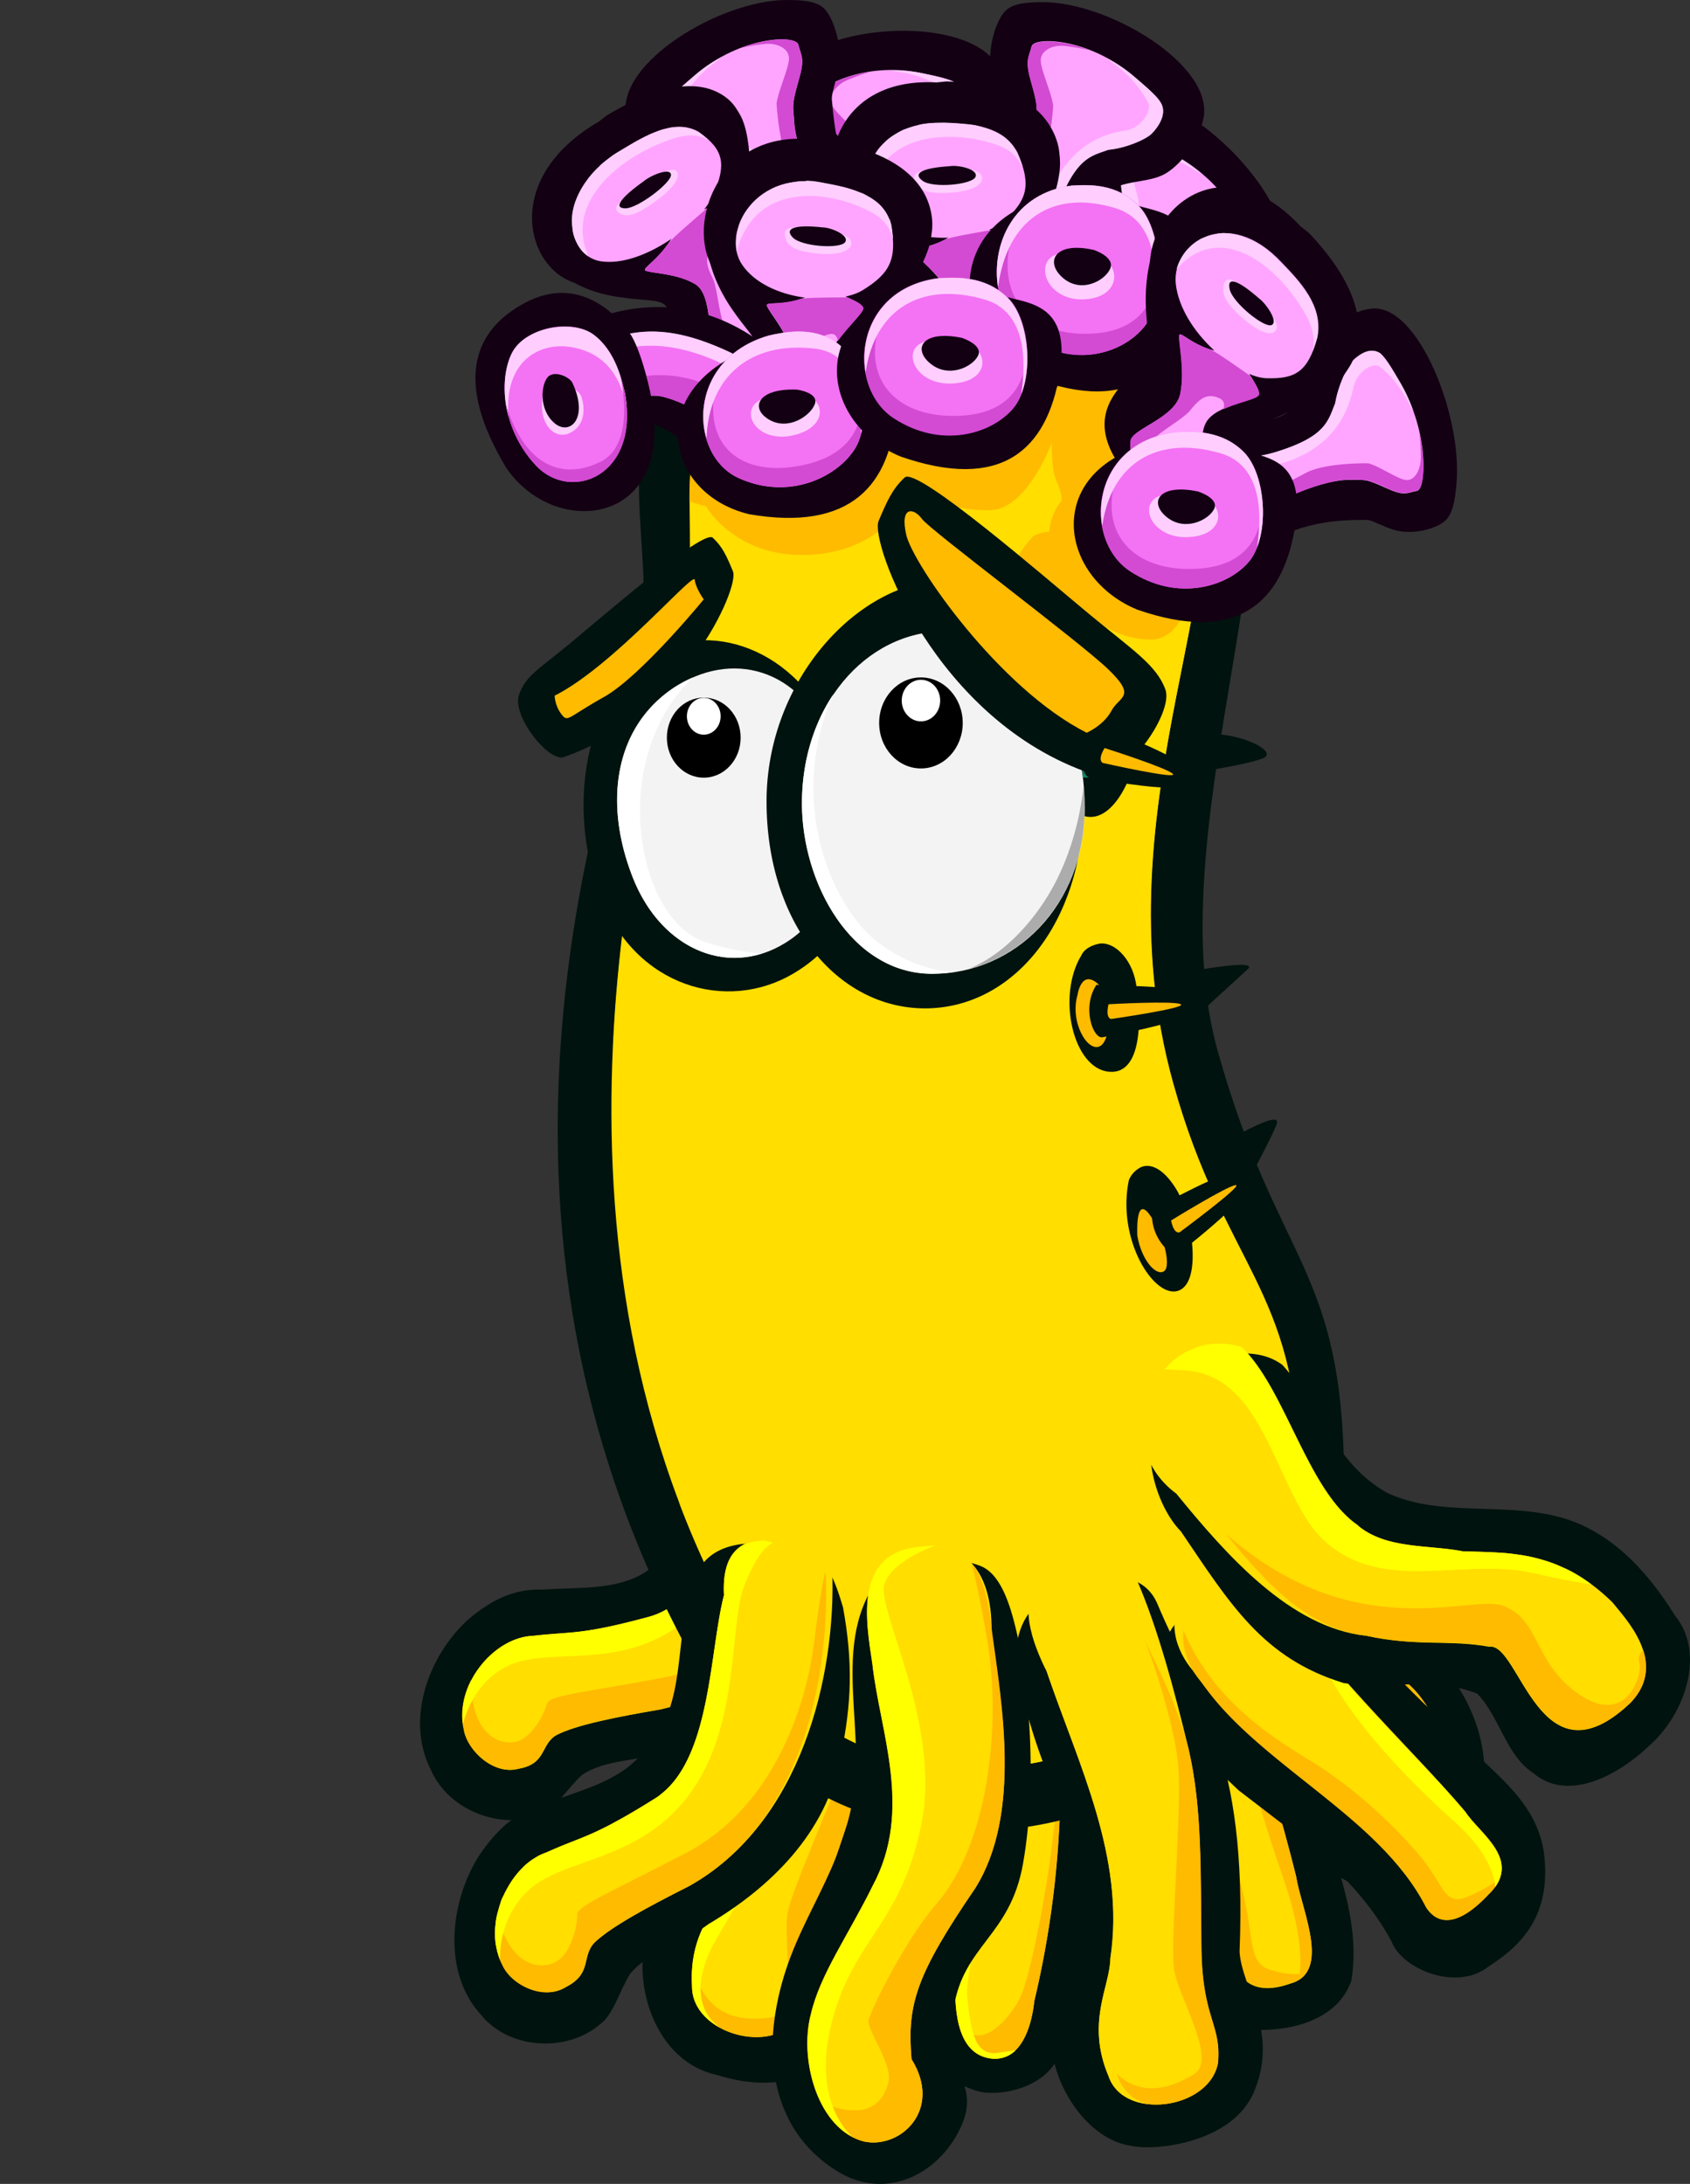 <svg id="Layer_1" data-name="Layer 1" xmlns="http://www.w3.org/2000/svg" viewBox="0 0 861.38 1113.2"><rect x="0" y="0" width="861.38" height="1113.2" fill="#333333" stroke="none"/><defs><style>.cls-1{fill:#04a;}.cls-1,.cls-8{fill-opacity:0;}.cls-2{fill:#01130e;}.cls-3{fill:#1eefba;}.cls-4{fill:#10dca8;}.cls-5{fill:#fb0;}.cls-6{fill:#ffde00;}.cls-7{fill:#ff0;}.cls-8{fill:#450;}.cls-9{fill:#0a8667;}.cls-10{fill:#f3f3f3;}.cls-11{fill:#fff;}.cls-12{opacity:0.29;isolation:isolate;}.cls-13{fill:#130113;}.cls-14{fill:#ffa5ff;}.cls-15{fill:#d34ad3;}.cls-16{fill:#ffceff;}.cls-17{fill:#f472f4;}</style></defs><path id="rect11304" class="cls-1" d="M0,870.9H440.4" transform="translate(0 0.1)"/><g id="g17915"><g id="g17917"><g id="g17919"><g id="g17921"><path id="path17925" class="cls-2" d="M558.8,685.7c57.1-25.4,56.7,55.1,83.1,91.9s62.7,35.8,92.2,69.9c19.5,22.6,30.8,54.4,15.1,88.7-14,30.4-46.1,34.1-67.7,19.6-19.5-13.1-5.3-28-27.4-53.6-21.7-25.2-44.4-13.8-69.7-41.7-30.1-33.2-55.1-84-62.9-115.3-3.8-15.2-2.4-24,1.4-29.6,12.3-18.2,35.9-29.9,35.9-29.9Z" transform="translate(0 0.1)"/><path id="path17927" class="cls-3" d="M596.7,724.1c15,32.3,21.3,77.6,59.7,97.9,24.1,14,47,22.2,61.8,36.7,17.9,16.4,28.2,53.6,11,73.3-13.8,14.9-43.3,11.3-43.1-21.2-12.8-25.8-24.8-35.6-74.4-55-40.3-18-61.2-73.1-76.1-107.5-18.5-29.3-10.5-50.2,10.1-61.5C575.3,669.9,588.2,703.6,596.7,724.1Z" transform="translate(0 0.1)"/><path id="path17929" class="cls-4" d="M525.9,711c2.5,8.7,6.7,21.2,13.9,39.4,17.2,43.2,54.9,90.1,93.3,99.9,25.2,6.4,58.4,26.2,61.7,29.8s1,26.3,7.6,33.3c6,6.3,19.3,12.8,35.3-12.5,1,11.5-1.3,22.9-8.5,31.1-13.8,14.9-43.3,11.4-43.1-21.1-12.8-25.8-24.9-35.7-74.5-55.1-40.3-18-61.2-72.6-76.1-107.1C528.7,734.1,524.6,721.4,525.9,711Z" transform="translate(0 0.1)"/><path id="path17931" class="cls-5" d="M545.8,686.8c29.5-16.8,42.4,16.8,51,37.3,15,32.3,21.3,77.5,59.6,97.8,24.1,14,47.1,22.3,61.9,36.7,16.2,14.8,26,46.5,15.2,67,2.3-10.3,3.4-33.2-22.7-57.3-32.1-29.5-56.5-20.2-92.5-58.2S580.6,701,570,692.6c-9.4-7.5-29.9-1.2-33-.6.6-.3,8.1-4.7,8.8-5.2Z" transform="translate(0 0.1)"/></g></g></g><g id="g18027"><g id="g18029"><path id="path18031" class="cls-1" d="M387.7,763.3h228v304.9h-228Z" transform="translate(0 0.1)"/><path id="path18033" class="cls-2" d="M508.8,776.5c-15.3.4-34.6,11.6-34.6,32.2-2.7,41.9,1.9,53.8,4.7,94.1,3.7,32.5-6.9,84.2-9.3,116.2-.5,14.8,1.5,37.5,26.5,46.1,10.9,4.6,39.5-.3,44.5-20.4,17.3-53.9,14.7-95.7,16.9-145.6.4-28.2-1.5-53.5-4-95.4-2.5-25.4-30.1-29.5-44.7-27.2Z" transform="translate(0 0.1)"/><path id="path18035" class="cls-6" d="M511.2,773.1c-17.4,4-23,27.3-22.1,42.4.9,51.9,11.5,124.3-.8,175.3-2,19.2-5.3,54,15.5,58.1,15.4,2.9,21.7-13.5,23.4-29a492,492,0,0,0,13.3-121.5c.9-33,4.2-77.1-2.5-109.4C535.9,770.3,518.6,771.3,511.2,773.1Z" transform="translate(0 0.1)"/><path id="path18037" class="cls-5" d="M541.9,854.5c-1.7,8.1-1.7,43.2-3.8,68.5-2.5,30.4-12.6,85.9-19,96.9-5.8,10.1-20.6,27.5-30.8,10.1,2,9.5,6.4,17.2,15.4,18.9,15.4,2.9,21.7-13.6,23.4-29a491.77,491.77,0,0,0,13.3-121.4C540.8,885.2,541.6,869.9,541.9,854.5Z" transform="translate(0 0.1)"/><path id="path18039" class="cls-7" d="M506.4,774.9c-13.6,6.8-18,27-17.2,40.6.9,51.9,11.6,124.3-.8,175.4-2,19.2-5.4,54,15.4,58.1a15.22,15.22,0,0,0,13.9-4c-2.7.3-5.9.8-9.3,1.3-10.8,1.4-13.4-9.1-15.3-27.8s17.8-69.8,14.6-103.8C504.7,882.9,488.8,816.2,506.4,774.9Z" transform="translate(0 0.1)"/></g></g><g id="g18041"><g id="g18043"><path id="path18047" class="cls-2" d="M565.9,740.6c-12.3,4.8-18.8,15.4-22.7,28.2.3,31.1,10.4,61.2,19.9,90.4,18.2,45.8,38.6,91.4,44,141.6.1,19.6,15.5,36,33.4,33.8,18.3.5,41.5-5.3,48.3-25.2,5.1-31.6-9-61.8-17.5-91.2-17-51.8-33.5-104.2-43.1-158.3-5-21.6-29.2-27.8-47.2-23.9-5,1.1-10.3,2-15.1,4.6Z" transform="translate(0 0.1)"/><path id="path18049" class="cls-6" d="M573.2,727.5c-16.8,8.2-15.1,32.5-11.4,47.5,11.5,66.2,60,151.8,66,219.6,1.5,9.8,7.3,24.4,29.9,16.4,21-5.8,5.6-37.3,2.9-54.7-13.5-54.9-43.7-144.7-49.3-201.8-1.8-16.5-10.2-22.4-23.3-27.7C583.2,725.9,577.7,724.7,573.2,727.5Z" transform="translate(0 0.1)"/><path id="path18051" class="cls-5" d="M564,749.4c-4.4,10.8-2.8,25.2-.2,35.3,11.5,66.2,58.1,142.2,64.1,209.9,1.5,9.8,7.4,24.3,29.9,16.2a13.43,13.43,0,0,0,7.5-4.8,43.61,43.61,0,0,1-18.6-2.3c-10.1-3.5-7.7-15.1-12.5-36s-17-62.6-35-99.4C582,833.2,566,794.9,564,749.4Z" transform="translate(0 0.1)"/><path id="path18053" class="cls-5" d="M620.5,807.7c-.3,49.2,25.8,127.1,34.1,151.1,7.8,22.7,9.6,40.9,7.3,50.4,14.6-8.8,1.3-36.9-1.3-52.9C650.2,914.3,631.3,857.6,620.5,807.7Z" transform="translate(0 0.1)"/></g></g><g id="g18055"><g id="g18057"><g id="g18059"><path id="path18061" class="cls-8" d="M311.5,652.1,519,761.9,395.2,1039.3,187.8,929.5Z" transform="translate(0 0.1)"/><path id="path18063" class="cls-2" d="M425.8,722.3c-16.4-8.5-38.3-15.1-49.6,3.5-16.4,22.8-17.7,58.5-43.5,72.7-15.3,12.6-36.5,10.2-56.1,11.7-14.8-.7-26.5,5.6-37.5,14.8-20.1,17.8-32.8,50.7-19.6,76.8,9.1,21.4,36.9,31.4,56.3,22.7,7.5-2.6,13.9-13.7,20.8-19.8,12-8.3,29.9-7,44.1-12.3,33.7-8.3,68.3-26,84.7-61,12.1-24.1,25.4-49.3,27.5-77-2.3-12.5-9.1-23.8-20.5-29.1-2.1-1.4-4.5-2-6.6-3Z" transform="translate(0 0.1)"/><path id="path18065" class="cls-6" d="M426.5,721.3c-15.5-9.6-30.3,4.6-37.2,19.7-14.2,25-26.9,73.8-57.7,82.9-36,9.8-40.2,7.5-59.8,9.9-19.9.6-40.4,25.2-35.3,47.6,1.7,10.9,15.3,23.5,27.8,20.1,14.5-2.5,11.1-12.5,19.4-17.2,10.1-5.2,30.6-9.2,52.7-13,61.9-13.6,93.6-78.4,104.9-129.2-.4-8.2-5.6-18.7-14.8-20.8Z" transform="translate(0 0.1)"/><path id="path18067" class="cls-5" d="M441,740.6c-2.1,4-6.2,12.4-13.6,31.1-11.2,28.6-39.5,73.9-88.7,83.2-40.5,7.7-59,9.1-60,13.5s-6.8,16.4-14.9,19.1c-7.6,2.5-23.9-1.9-23.6-31.3-4,7.7-5.8,16.6-3.9,25.1,1.7,10.9,15.3,23.5,27.7,20.2,14.5-2.5,11.2-12.5,19.5-17.2,10.1-5.3,30.6-9.2,52.6-13C398,857.7,429.7,792.8,441,742A6.55,6.55,0,0,0,441,740.6Z" transform="translate(0 0.1)"/><path id="path18069" class="cls-7" d="M419.9,718.7c-13.1-2.9-24.7,9.4-30.7,22.3-14.2,25-27,73.7-57.8,82.8-36,9.8-40.1,7.6-59.7,9.9-19.2.6-38.8,23.3-35.7,44.9,2.4-9.4,8.9-23.1,23.4-29.8,21.2-9.8,57.3,3.4,89.7-22.6s39.3-74.7,51.7-91.3C409.8,722.8,415.8,719.2,419.9,718.7Z" transform="translate(0 0.1)"/></g></g></g><g id="g18071"><g id="g18073"><path id="path18077" class="cls-2" d="M409.3,771.2c-14.7-.2-32,5.2-34.8,22.7-4.3,28.1-1.4,56.8-1.4,85.1-1.8,28.5-10.4,56.5-26.2,79.3-4.8,9.2-16.7,16.7-17.9,29.5-6.5,28.9,7.9,63.5,35.8,69.6,19.9,6.4,46.2,7.5,59.5-12.7,14.3-16.6,9.9-41.3,12.1-62.2,16.6-41.8,28.9-87.1,24.4-133.1-2.3-19.7-2.7-39.9-6.1-59.2-6.8-18.3-29.5-19.8-45.4-19Z" transform="translate(0 0.1)"/><path id="path18079" class="cls-6" d="M407.9,769.4c-16.6,1.6-19.1,23.6-17,38.1-.6,50.5,6.5,104.1-17.7,149.3-5,13.4-22.3,25.4-20.5,55.4-.3,24.5,41.9,35.8,54,15.7,8.3-17.9,0-23.9,11.2-57.3,12.4-37,24-66.7,27.4-97.7,2.8-27.5-3-59.5-5.3-88.1-.1-13.8-24.9-17-32.1-15.4Z" transform="translate(0 0.1)"/><path id="path18081" class="cls-5" d="M442.6,811.9c.6,15.3-.4,45-4.2,63.3-4.5,21.5-34.3,85.1-36.9,99.6s5.7,51.3-8.2,53.4c-12.8,1.9-35,1.9-40.2-28a68.82,68.82,0,0,0-.4,12c-.3,24.5,41.9,35.9,54,15.7,8.3-17.9,0-24,11.2-57.4,12.4-37,24-66.6,27.3-97.6,2-18.9-.3-40.2-2.6-61Z" transform="translate(0 0.1)"/><path id="path18083" class="cls-7" d="M394.7,778.5c-4.5,8.1-5.1,20-3.8,29-.6,50.5,6.5,104.1-17.6,149.3-5,13.4-22.3,25.3-20.5,55.4-.1,9.3,5.9,16.7,14.1,21.2a32.66,32.66,0,0,1-4.7-4.4c-5.7-6.9-8.8-20.1,2.6-40.1s43.1-69.2,38.7-110C399.4,842.4,388,811.3,394.7,778.5Z" transform="translate(0 0.1)"/></g></g><g id="g18085"><path id="path18087" class="cls-2" d="M362.9,862.7C222,627.3,310.5,396.6,325,335s-30.7-128.5,55-195.4,218-7.1,250.4,59.9S590,426.6,620.7,535.8s63.5,109.1,64.4,216.6c1.4,169.3-233.5,248.2-322.2,110.3Z" transform="translate(0 0.1)"/><path id="path18089" class="cls-6" d="M382.8,841.6C263.5,642.3,326,410.8,344.9,336.7c20.4-80.4-19.5-115.9,53-172.5s182.3-11.9,208.4,45.4c33.8,74.3-48.8,197.6-8.2,342.8,25.8,92.5,63.2,104.7,63.9,195.7C663.2,891.6,457.8,958.3,382.8,841.6Z" transform="translate(0 0.1)"/><path id="path18091" class="cls-6" d="M593.3,189.5a169.12,169.12,0,0,1,9,34.4c8,51-16.1,64.8-41.2,181.8s46,204.5,61.1,246.5c17.2,47.6,46.8,194.4-78.3,220.3-72.6,15-146.9-12.2-197.8-106.8a477.58,477.58,0,0,0,36.6,75.9c75,116.7,280.4,50,279.2-93.4-.8-91-38.2-103.3-64-195.8-40.5-145.2,42.2-268.5,8.3-342.8A85,85,0,0,0,593.3,189.5Z" transform="translate(0 0.1)"/><path id="path18093" class="cls-5" d="M480.9,138c-33.7,4.2-77.5,27.9-98.9,40-27.6,27-30.6,49.9-30.6,77.3a64.51,64.51,0,0,0,8.5,2.7s15.4,27.3,54.2,24.6,50-31.7,50-31.7,24.3,10.6,42.1,8.9,30-34.4,30-34.4-.7,13.2,2.5,20.3,2.3,9.6,2.3,9.6-5.1,5.1-6.2,15.6a20.34,20.34,0,0,0-8,2.2c-28.6,29.9-9.1,68.5,11.5,59.8,8.1-3.4,13.6-10.5,16.8-18.8,9.6,7.5,21.1,11.8,31.2,11.8,18.6,0,21.8-28.9,21.8-33.3s2.5-39.7,2.5-39.7a233.23,233.23,0,0,0,1.2-26.4,82.59,82.59,0,0,0-5.5-16.8C589.2,171.9,536,139.7,480.9,138Z" transform="translate(0 0.1)"/><path id="path18095" class="cls-6" d="M335.3,375.9c-9.2,39.4-19.9,94.5-22.8,157.5,37.3,9.1,61.2-11.2,61.2-11.2s24,32.2,70.8,22.3,58.3-99.5,56-113.2S389.6,384,367.9,379C360.5,377.3,348.7,376,335.3,375.9Z" transform="translate(0 0.1)"/></g><g id="g18097"><path id="path18099" class="cls-2" d="M560.2,350.9c-27.5,11.9-24.7,58.6-8.8,64.6s27.9-21.8,28.9-39-9.1-29.9-20.1-25.6Z" transform="translate(0 0.1)"/><path id="path18101" class="cls-9" d="M554.2,367.6c-13.1,14.3-8.6,29.9,0,28.6s14.3-19.3,10.3-29.3S554.2,367.6,554.2,367.6Z" transform="translate(0 0.1)"/></g><g id="g18103"><path id="path18105" class="cls-2" d="M551.2,486.8c-12.7,20.7-4.4,57.8,14.1,59.4s16-32.8,13.6-45.6-11.7-21.2-19-19.6S551.2,486.8,551.2,486.8Z" transform="translate(0 0.1)"/><path id="path18107" class="cls-5" d="M549.2,507.1c-4,13.7,5.1,29.3,11.4,26.1s6.3-26.1-1.7-32.4-9.7,6.3-9.7,6.3Z" transform="translate(0 0.1)"/></g><g id="g18109"><path id="path18111" class="cls-2" d="M575.4,601.4c-6.4,30.1,12.8,60.7,25.2,56.4s6.9-38.7-1-51.6-15.3-13.4-19.2-10.7a12.48,12.48,0,0,0-5,5.9Z" transform="translate(0 0.1)"/><path id="path18113" class="cls-5" d="M579.7,629.9c2.3,12.9,9.9,20.8,13.7,17.9s-.7-20-7.8-29.2S579.7,629.9,579.7,629.9Z" transform="translate(0 0.1)"/></g><g id="g18115"><g id="g18117"><path id="path18119" class="cls-2" d="M425.2,376.2c18,46.2,21.8,95-21.1,120.1-33.6,19.7-80,6.9-98-39.3s-6.9-101.2,23.5-121.8,77.5-5.2,95.6,41Z" transform="translate(0 0.1)"/><path id="path18121" class="cls-10" d="M422.5,377.8c12.2,31.2,10.7,79.9-19.6,101-29.4,20.5-65.6,6.3-80.5-31.9s-8.9-76.1,20.7-96.1,64.9-10.2,79.4,27Z" transform="translate(0 0.1)"/><path id="path18123" class="cls-11" d="M353.2,345.2a62.48,62.48,0,0,0-10.2,5.5c-29.6,20.1-35.5,57.9-20.6,96.1,12.5,32.1,40,47.3,66,39.1-7.4-.4-16.6-1.9-28.8-5.8C324.9,469.3,308.9,387.6,353.2,345.2Z" transform="translate(0 0.1)"/></g><g id="g18125"><path id="path18127" class="cls-2" d="M390.7,408.4c0,62.3,36.2,105.5,80.8,105.5s80.8-43.3,80.8-105.5-24.8-112.8-69.5-112.8-92.1,50.5-92.1,112.8Z" transform="translate(0 0.1)"/><path id="path18129" class="cls-10" d="M408.7,409.3c0,40.7,25.2,87,66.4,87,42.1,0,77.8-34.6,77.8-84.5s-28.6-90.2-70.6-90.2S408.7,360.8,408.7,409.3Z" transform="translate(0 0.1)"/><path id="path18131" class="cls-12" d="M552.3,400.7c-1.9,17.2-6.9,35-15,50.2-9.2,17.2-24.9,35.4-43.7,42.9,33.5-8.5,59.2-39.8,59.2-82,0-3.8-.2-7.5-.5-11.1ZM422.5,461.5c1.3,2.2,2.5,4.4,4,6.5l.3.3c.7,1,1.4,1.9,2.2,2.9s1.5,2.1,2.3,3.1,1.9,2.1,2.8,3.1,2.1,2.1,3.2,3.1a26.22,26.22,0,0,0,2.5,2.2l2.8,2.2c.6.4,1.1,1,1.7,1.5,1,.7,2,1.4,3,2,.2.1.3.3.5.4,1.2.7,2.6,1.2,3.8,1.8-9.7-5.7-19.4-15-29.1-29.1Z" transform="translate(0 0.1)"/><path id="path18133" class="cls-11" d="M424.8,353.7c-10.2,15.1-16,34.5-16,55.6,0,40.7,25.1,86.9,66.3,86.9a78.79,78.79,0,0,0,10.9-.8c-10.7-.8-24-4.4-37.9-14.7C424.8,463.6,400.2,408.9,424.8,353.7Z" transform="translate(0 0.1)"/></g><g id="g18135"><path id="path18137" d="M490.7,368.4c0,12.8-9.5,23.2-21.3,23.2s-21.3-10.4-21.3-23.2,9.5-23.2,21.3-23.2S490.7,355.7,490.7,368.4Z" transform="translate(0 0.1)"/><path id="path18139" class="cls-11" d="M479.2,357c0,5.9-4.4,10.6-9.8,10.6s-9.8-4.8-9.8-10.6,4.4-10.6,9.8-10.6S479.2,351.1,479.2,357Z" transform="translate(0 0.1)"/></g><path id="path18141" class="cls-2" d="M594,351.4c-4.5-12.5-16.8-20.2-39-38.6s-87.7-75.3-93.9-69.5-8.8,11.6-13.3,22.2,28.8,101.8,108.5,128.8C571,402.4,598.5,363.9,594,351.4Z" transform="translate(0 0.1)"/><path id="path18143" class="cls-2" d="M286.5,386.1c-9.1,0-25.4-22.1-22-31.9s8.9-12.2,26.1-26.4,67.9-58.3,72.7-53.8,6.9,8.9,10.3,17.2-25.4,74-87.1,94.9Z" transform="translate(0 0.1)"/><g id="g18145"><path id="path18147" d="M377.5,375.9c0,11.3-8.4,20.4-18.8,20.4s-18.8-9.1-18.8-20.4,8.4-20.4,18.8-20.4S377.5,364.6,377.5,375.9Z" transform="translate(0 0.1)"/><path id="path18149" class="cls-11" d="M367.3,365c0,5.2-3.9,9.4-8.6,9.4s-8.6-4.2-8.6-9.4,3.9-9.4,8.6-9.4S367.3,359.8,367.3,365Z" transform="translate(0 0.1)"/></g></g><g id="g18151"><g id="g18153"><g id="g18155"><path id="path18159" class="cls-2" d="M401,788.1c-18.3-3.3-41.4-3.2-47.7,18.5-10.2,27.4-2.4,62.8-24,84.4-11.8,16.9-33.1,21.1-51.9,28.5-14.7,3.8-24.5,13.6-33,25.9-15.1,23.5-19.1,59.6.5,81.2,14.4,18.2,44.2,19.6,61,5.1,6.7-4.8,10.1-17.6,15.3-25.7,9.6-11.8,27.5-15.9,40-25.4,30.9-18.3,60.3-46.2,67.3-85.5,5.7-27.2,6.2-48.1,1.2-75.8-3.8-12.8-9-28.4-21.5-30.2-2.3-.8-4.8-.7-7.2-1Z" transform="translate(0 0.1)"/><path id="path18161" class="cls-6" d="M402.5,783.4c-20.2-.3-34.9,2.5-33.5,29.7-7.5,28.8-6.5,84.8-34.4,103.1-32.8,20.6-37.5,19.6-56.1,27.9-19.4,6.6-33.1,37-22.4,57.3,4.5,10.2,21,18.4,32.4,11.3,13.6-6.9,7.7-15.6,14.6-22.7,8.6-8.2,27.6-18.3,48.3-28.8,57.2-32.1,74.7-107.3,72.8-160.5,4.9-8.9-9.5-15-21.7-17.3Z" transform="translate(0 0.1)"/><path id="path18163" class="cls-5" d="M420.5,801.4c-1,4.5-2.9,14-5.4,34.6-3.7,31.4-19.8,84.5-65.6,108.5-37.8,19.8-55.5,26.9-55.3,31.4s-2.5,18.2-9.7,23.3c-6.8,4.8-23.9,5.4-31.1-23.5-2,8.8-1.4,18,2.6,25.8,4.5,10.2,21,18.4,32.3,11.3,13.6-6.9,7.8-15.6,14.7-22.7,8.6-8.2,27.6-18.4,48.2-28.8,57.2-32.1,71.6-105.3,69.7-158.6A3.26,3.26,0,0,0,420.5,801.4Z" transform="translate(0 0.1)"/><path id="path18165" class="cls-7" d="M390,785.2c-12.6-.1-22.1,6.7-21,27.8-7.3,28-6.6,81.4-32,101.3a23.48,23.48,0,0,1-2.5,1.9c-8.1,5.1-14.5,8.9-19.9,11.8-2.7,1.5-5.1,2.8-7.4,3.9s-4.1,2-6,2.8c-3.9,1.7-7.2,3-10.8,4.4s-7.3,3-12,5.1a34.54,34.54,0,0,0-3.4,1.4s-.1-.1-.1,0c-1.1.6-2.1,1.3-3.2,2-.1.1-.2,0-.3.1a31.55,31.55,0,0,0-2.9,2.2l-.4.3c-.9.8-1.6,1.6-2.4,2.4a28.58,28.58,0,0,0-2.7,3.1,34.33,34.33,0,0,0-2.4,3.3c-.8,1.2-1.5,2.5-2.2,3.7-.5.9-1,1.8-1.4,2.7-.3.6-.6,1.1-.9,1.7l-.3.6c-.4.9-.6,1.8-.9,2.7-.4,1.2-.7,2.4-1,3.6-.1.3-.2.5-.3.8-.3,1.3-.6,2.5-.8,3.8-.1,1-.2,1.9-.3,2.9s-.2,2.3-.2,3.4,0,2.2.1,3.3c.1.9.1,1.8.2,2.6,0,.2.2.5.2.7.2,1.1.5,2.2.7,3.2.1.4.3.8.4,1.3.3,1,.6,2,.9,2.9-.1-9.9,2.9-25.2,15.3-36.1,18.3-16.1,57.1-14.2,82.2-49.5s19.3-85.1,27.1-105.2c5.8-14.7,10.8-20.1,14.7-21.8-1.1-.4-2.6-.7-4.1-1.1Z" transform="translate(0 0.1)"/></g></g></g><g id="g18167"><g id="g18169"><path id="path18173" class="cls-2" d="M602.5,823.3c-10.1,11.2-13.2,23-13.5,34.8,8.5,22.7,25.8,38.7,42.2,54.3,28.9,22.4,59.8,43.4,78,77,5.3,14.4,33.5,25.7,49.5,12.9,17.1-11,32-26.1,28.3-57.5-3.6-26.4-24.6-39.9-40.2-56.4-29.3-27.7-58.4-56-81.6-89.9-10.3-12.8-34.2-2.4-49.9,11.7-4.4,4.2-9,8.1-12.8,13.1Z" transform="translate(0 0.1)"/><path id="path18175" class="cls-6" d="M605.8,809.1c-13.4,16.5-5.4,33.3,2,42.1,28.1,41.6,95.6,74.6,119,120.8,4,6.3,13.2,13.4,31.9-6.5,17.9-17.4-4.7-31-11.8-42.1-27-32.1-78.6-79.5-98.9-118.1-6-11-15.3-10.2-28.8-5.9C614.6,801.8,609.2,804.3,605.8,809.1Z" transform="translate(0 0.1)"/><path id="path18177" class="cls-5" d="M603.2,831c-1.2,10.7,4.1,20.3,9.1,26.2,28.1,41.6,91.2,68.7,114.6,114.9,4,6.3,13.2,13.3,31.9-6.6a23.32,23.32,0,0,0,5.7-8.2,67.54,67.54,0,0,1-17.8,9.9c-10.3,3.7-11.1-6.3-21-18.8s-32.3-35.6-58.6-51.5C641.8,881.6,617,863.3,603.2,831Z" transform="translate(0 0.1)"/><path id="path18179" class="cls-7" d="M670.6,838.9c12.7,36.5,57.4,77.7,71.4,90.2,13.2,11.8,19.7,24.2,20.1,32.7,11.1-15.5-8.6-28-15.2-38.2C726.3,899,693.8,868.9,670.6,838.9Z" transform="translate(0 0.1)"/></g></g><g id="g18181"><g id="g18183"><path id="path18187" class="cls-2" d="M591.4,719.9c-11.1,17.2-2.4,47.5,10.5,60.6,25,36.9,41.7,64.7,83,77.3,22.1,3.2,46.8-3.2,68,5.4,11.3,11.4,14.6,31.3,28.5,40.4,17.3,15,42.9,1.9,59.9-14.5,17.8-16.1,28-46.8,12.4-65.7-14.5-23.6-34.2-44.2-60-50.5-28.6-7.3-60.6.4-87-12.2-27-15.6-32.4-42.2-53.1-65.1-16.7-12.4-45.4-3.4-60,12.8-3.3,3.6-.2,3.5-2.9,7.8Z" transform="translate(0 0.1)"/><path id="path18189" class="cls-6" d="M599.6,761.3c25.6,31.4,58.1,68.3,96.7,72.4,25.6,5.6,42.5,1.9,62.8,5.6,15.6-2.3,25.5,72.8,72,28.5,19.7-20.6-3.3-43.5-9.3-51.2-27.2-26.6-52.7-25.2-76.4-25.9-16.6-3.4-39.1-1.1-53.2-13.1-25.8-17.4-37-69.8-59.5-91C591.2,673.8,561.9,733.4,599.6,761.3Z" transform="translate(0 0.1)"/><path id="path18191" class="cls-7" d="M614.4,685.4a38.3,38.3,0,0,0-20.9,12.5l9.7.5c43.5,1.8,46.8,66.2,73.4,88.3,30.4,25.3,69.3,7,105,15.1,13.9,3.1,22.7,4.8,29.5,5.7a82.72,82.72,0,0,0-9.3-6.1c-1.2-.7-2.4-1.2-3.5-1.8l-1.5-.6c-1.6-.7-3-1.4-4.6-2-.1,0-.1-.1-.2-.1-2.2-.8-4.4-1.5-6.5-2.1s-4.2-1.1-6.4-1.6l-1.8-.3c-1.5-.3-3-.5-4.5-.7a.9.9,0,0,1-.5-.1c-3-.4-5.9-.7-8.8-.8-6.1-.4-12.2-.5-18.1-.7-10.4-2.1-23-1.9-34.6-4.5a49.73,49.73,0,0,1-9.9-3.2,35.06,35.06,0,0,1-6-3.3,26.93,26.93,0,0,1-2.7-2v-.2a40.56,40.56,0,0,1-4.6-3.6c-22.6-20.1-33.8-67.5-54.9-87.4a40.26,40.26,0,0,0-18.3-1Z" transform="translate(0 0.1)"/><path id="path18193" class="cls-5" d="M625,781.9c20.1,25,42.4,48.7,71.4,51.7,25.6,5.7,42.5,1.8,62.8,5.5,15.6-2.3,25.5,72.8,72,28.6,8.5-8.9,9-18.2,6.4-26.6-1.3.9-3.1,2.8-2,6.7,1.6,5.7-6.4,32.1-30.4,16s-19.8-38.6-39.5-45.5C749.2,812.6,690.4,839.4,625,781.9Z" transform="translate(0 0.1)"/></g></g><g id="g18195"><g id="g18197"><path id="path18201" class="cls-2" d="M533.5,814.8c-14.2,6.3-19.7,27.7-12.8,47,6.3,27.9,15.2,46.7,19.5,58.2,10.2,34.3,11.8,67.2-.9,103.4-12.2,24.6,10,66.4,36.9,70.2,11.4,3,52.7-1,63.3-28.3,12.3-30.3-6.6-52.2-7.7-70.5,4-100.7-21-127.7-42.2-178.1-10.7-22.9-43.2-9.8-56.1-1.9Z" transform="translate(0 0.1)"/><path id="path18203" class="cls-6" d="M532.2,805.7c-15,8-5.5,33.2,1.2,45.8,16.1,47.6,40.3,94.9,32.5,146.7-.2,14.5-12.5,32.5-.9,59.9,7.7,23,51,17.2,55.7-6.4,1.9-20-7.9-22.4-8.4-58.1-.5-39.5.5-71.8-6.5-102.2-6.5-26.9-15.4-61.5-26.9-87.4-7-21.2-36.5-7.3-42.8-2.9Z" transform="translate(0 0.1)"/><path id="path18205" class="cls-5" d="M583.3,835.5c5.6,14.1,14.5,42.3,16.9,60.9,2.9,21.8-4.1,93.1-1.7,107.7s22.3,45.8,9.9,53.2c-11.3,6.8-32.1,15.5-46.9-10.5a55.1,55.1,0,0,0,3.6,11.3c7.7,23,51,17.2,55.7-6.4,1.9-20-7.8-22.4-8.4-58.1-.5-39.5.5-71.8-6.6-102.1-4.5-18.6-13.6-37.5-22.5-56Z" transform="translate(0 0.1)"/><path id="path18207" class="cls-6" d="M527.4,822.9c-1.6,9.4,1.8,20.8,6,28.7,16.1,47.6,40.4,94.9,32.6,146.7-.2,14.4-12.6,32.4-1,59.8,2.9,8.8,11,13.3,20.2,14.3a26.71,26.71,0,0,1-5.9-2.3c-7.6-4.2-14.9-15.3-10.8-38.6s17.6-81.6,0-118.1C552.9,880.8,532,856.3,527.4,822.9Z" transform="translate(0 0.1)"/></g></g><g id="g18209"><g id="g18211"><g id="g18213"><path id="path18217" class="cls-2" d="M456.2,795.2c-36.5,33.8-14.1,81.3-21.5,121.9-8,44.1-32.7,65.1-39.6,109.6-4.6,29.5,2,61.5,31.4,79.8,26.1,16.2,53.6.4,63.8-23.7,9.2-21.9-9.4-25.5-4.3-58.9,5-32.7,28.8-36.8,35.4-73.9,7.8-44,3-99.3-6.1-129-4.4-14.3-9.8-20.6-15.6-22.9-18.9-7.3-43.5-3-43.5-2.9Z" transform="translate(0 0.1)"/><path id="path18219" class="cls-6" d="M444.6,848c3.8,34.6,20.9,74.5.2,113.1-12.4,25.2-26.8,45.1-31.5,65.3-6.3,23.6,3.7,59.3,27.1,65.1,18.4,3.9,40.2-16.1,24.2-42-2.4-28.1,2.4-43,32.6-87.3,23.5-37.8,13.2-94.2,8.2-130.4.4-34.2-16.2-46.3-38.2-43.4C435.2,792.2,441.4,826.6,444.6,848Z" transform="translate(0 0.1)"/><path id="path18221" class="cls-5" d="M495,796.3c2.3,8.4,5,20.8,8.2,39.6,7.4,44.6.2,104-25.7,134.2-17,19.8-33.9,55-34.8,59.7s12,21.6,10.2,31.1c-1.7,8.5-9.2,21.5-34.4,10.6,4.9,9.8,12.2,17.6,22,20,18.4,3.9,40.2-16.1,24.1-42-2.4-28.1,2.4-43.1,32.6-87.4,23.5-37.8,13.4-93.8,8.5-130-1.7-15.7-4.6-28.2-10.7-35.8Z" transform="translate(0 0.1)"/><path id="path18223" class="cls-7" d="M467.2,788.5c-31.9,3.7-25.8,38.1-22.5,59.5,3.8,34.6,20.9,74.4.2,113-12.4,25.2-26.8,45.2-31.5,65.4-5.7,21.3,2,52.4,20.7,62.5-6.9-6.9-19-24.6-9.9-59.1,11.2-42.2,35.3-49.1,45.5-100.4s-23.2-109.3-18.9-122.2c3.9-11.4,23.3-18.4,26.1-19.7-.7.1-9,1-9.7,1Z" transform="translate(0 0.1)"/></g></g></g><path id="path18243" class="cls-5" d="M553.9,373.4s8.6-3.7,12.6-11.2,13.2-6.9-1.7-21.2-90.9-71-94.9-76.6-11.4-6.9-8,8.1,47.4,78.5,92,100.9Z" transform="translate(0 0.1)"/><path id="path18245" class="cls-5" d="M286.1,363.9c3.4,4.4,2.8,1.9,21.7-8.7s50.9-49.8,50.9-49.8-4.1-5.6-4.6-10-41.7,44.2-71.4,59.1A17.61,17.61,0,0,0,286.1,363.9Z" transform="translate(0 0.1)"/><path id="path18247" class="cls-2" d="M614.2,374.3c16.2-1.8,38.8,8.8,29.1,12.3s-34,7-34,7Z" transform="translate(0 0.1)"/><path id="path18249" class="cls-2" d="M602,495.8c19.4-3.5,38.8-6.2,33.9-1.8s-25,22.9-25,22.9Z" transform="translate(0 0.1)"/><path id="path18251" class="cls-2" d="M625.5,581.2c16.2-8.8,27.5-14.1,25.1-7.9s-13.7,27.3-13.7,27.3Z" transform="translate(0 0.1)"/><g id="g18253"><g id="g18255"><path id="path18257" class="cls-13" d="M497.6,162.4c-10.8-27.7-27.7-50-13.6-69.1,6.3-8.6,16.5-12.5,21.4-21.2,4.3-7.6,8-22,4.8-34.2-7-26.2-67.3-28.3-97.3-11.7-8.5,4.7-14.4,8.9-15.6,14.9-1.4,7.2.5,17.4,3.7,24.2,3.8,7.9,11.2,13.6,12.7,17.6,3.7,10.3,13,35.4,8.3,59.4s-5.1,55.2,11.4,63.1c17.1,6.2,68-20,67.2-37.6Z" transform="translate(0 0.1)"/><path id="path18259" class="cls-14" d="M482.6,176.3c-2.3-6.4-17.3-32.6-19.6-56.6-3-31.2,3.9-35.3,10.6-42.8,8-5.4,14.9-14.4,16.2-18.1.5-1.5,4.1-11.9-1.9-16.2-3.2-2.3-10.2-3.8-18.4-5.5-28.4-6-53.5,7-52.7,12.3,1.2,6.5-.2,7.9,7.6,16.6,8.8,9.8,7.6,9.9,10.6,17.4,5.8,14.6,5.5,44.4,3.1,58.9-2.3,14.1-.8,52.5,9,62,20.8,16.9,39.3-15.1,35.5-28Z" transform="translate(0 0.1)"/><path id="path18261" class="cls-15" d="M443.7,36.5a100.75,100.75,0,0,0-12,4.3c-5.4,2.3-9.5,7.7-7.9,12.1s11,11.4,15.4,17.8c2.5,6.1,8.9,25.3,8.1,36.2s-3.6,47.8,1.6,67.2c4.6,17.2,15.2,29.9,19.5,32.2a11.73,11.73,0,0,0-1.1.5,35,35,0,0,1-15.1.6,23.65,23.65,0,0,1-5-3.2c-9.7-9.5-11.3-47.9-9-62.1,2.3-14.4,2.8-44.2-3.1-58.7-3-7.5-1.9-7.7-10.7-17.4-7.8-8.7-6.4-10.2-7.6-16.7C416.4,45.7,427.6,38.9,443.7,36.5Z" transform="translate(0 0.1)"/><path id="path18263" class="cls-16" d="M490.7,46.7c1.5,4.8-.6,11-1,12.2-1.3,3.7-8.1,12.5-16.1,18-6.7,7.5-13.7,11.6-10.7,42.9,2.3,24,17.2,50.2,19.5,56.6,1.8,6-1.3,16.4-7.3,23.8.5-3.3,4.8-16.7,3.4-19.2-1.5-2.8-17.4-23.6-21.9-61.1s15-51.3,19.6-55.3c7.8-5.1,8.9-16.9,5.1-19.3,0,0-9.5-7.3-24.8-9a23.81,23.81,0,0,0-2.6-.5,72.29,72.29,0,0,1,15.4,1.3c8.1,1.7,15.1,3.1,18.4,5.4A7.23,7.23,0,0,1,490.7,46.7Z" transform="translate(0 0.1)"/></g><g id="g18265"><path id="path18267" class="cls-13" d="M382.2,163.2c-1.9-30.1,3.7-58.2-16.7-68.3-9.2-4.5-19.9-3-27.9-8.2-7-4.6-16.3-15.6-18.5-28.1C314.4,31.8,367.1,0,400.9-.1c9.5,0,16.6.8,20.2,5.5,4.3,5.7,6.9,15.7,6.8,23.4,0,8.9-4.3,17.7-3.9,22,1,11,3.3,38,17.5,57s27.6,46.6,16.3,61.9c-12.6,14.1-68.9,16-75.5-.2Z" transform="translate(0 0.1)"/><path id="path18269" class="cls-14" d="M401.4,168.2c-.6-6.9,1.8-37.6-6.2-60.1C384.8,78.8,377,78.6,367.9,75.3c-9.4-.9-19.3-5.4-22-8.1-1.1-1-8.6-8.6-5.1-15.4,1.9-3.7,7.5-8.4,14-14,22.8-19.4,50.5-20.3,52.1-15.2,1.6,6.4,3.5,6.9.1,18.5-3.7,13-2.7,12.6-2.2,20.8.9,15.9,13.7,42.3,21.8,53.9,7.9,11.4,22.6,46.4,17.9,59.7-11.3,25.4-41.2,6-43.1-7.3Z" transform="translate(0 0.1)"/><path id="path18271" class="cls-15" d="M377.5,24.4A88.16,88.16,0,0,1,390,22.3c5.8-.6,11.7,2.1,12.1,6.8s-5,15.6-6.3,23.5c.3,6.6,2.7,26.9,7.9,36.2s23.2,40.8,26.7,60.7c3.1,17.6-1.1,34.1-3.9,38.4.4,0,.8-.1,1.2-.1a36.94,36.94,0,0,0,13.7-6.9,24.34,24.34,0,0,0,3.1-5.4c4.7-13.3-10-48.3-17.9-59.7-8.1-11.7-20.9-38-21.8-53.8-.5-8.1-1.5-7.8,2.2-20.8,3.3-11.6,1.4-12.2-.2-18.6C405.7,19,392.8,18.6,377.5,24.4Z" transform="translate(0 0.1)"/><path id="path18273" class="cls-16" d="M339.9,56.8c.7,5,5.1,9.6,5.9,10.3,2.7,2.7,12.5,7.1,21.8,8,9.1,3.3,17,3.6,27.4,32.9,8,22.5,5.7,53.2,6.3,60,.9,6.2,8,13.9,16.4,17.6-1.8-2.7-11.2-12.5-11-15.4.2-3.2,5.6-29.7-6-65.2s-34.9-38.1-40.6-39.4c-9.1-.7-15-10.6-12.6-14.6a59.36,59.36,0,0,1,18.3-20.3l2.1-1.8a73.2,73.2,0,0,0-13.1,8.8c-6.5,5.6-12.2,10.3-14.1,14A9,9,0,0,0,339.9,56.8Z" transform="translate(0 0.1)"/></g><g id="g18275"><path id="path18277" class="cls-13" d="M507.3,160.1c24.1-14.7,50-21.1,49.6-45.5-.2-11-6-20.9-5.1-31,.8-8.9,6-22.7,15.4-30.2,20.3-16.1,69.1,22.4,83.5,55.6,4.1,9.3,6.4,16.6,4,22.2-2.9,6.6-10.1,13.5-16.6,16.7-7.4,3.7-16.5,3.3-19.9,5.5-8.7,5.6-40.8,9.8-60.1,22.4-15.6,10.2-29.1,42.8-44.5,42.4-17-6.5-22.4-42.1-11.8-55.4Z" transform="translate(0 0.1)"/><path id="path18279" class="cls-14" d="M499.2,165c5.5-3.5,44.1,1.9,59.4-15.6,19.9-22.7,16.8-30.6,15.7-40.9-3.2-9.6-3.7-21.4-2.6-25.1.4-1.5,3.5-12.1,10.6-11.6,3.8.3,10.2,3.8,17.6,7.8,25.8,14.2,38.4,41.2,34.8,44.9-4.6,4.3-4.3,6.4-15.3,8-12.4,1.9-11.6,2.7-18.2,6.7-12.8,7.6-41.4,15.4-47.6,28.3-6.1,12.7-28.9,42.1-41.9,43.1C485.6,210.3,489,172.6,499.2,165Z" transform="translate(0 0.1)"/><path id="path18281" class="cls-15" d="M620.6,96.4a94.67,94.67,0,0,1,7.1,11.4c3,5.5,3.2,12.4-.6,14.8s-15.1,1.7-22.2,3.8c-5.4,3.1-21.2,14.1-26.7,23.2s-44.2,21.2-59.3,33c-13.3,10.5-28.8,13.5-33.6,12.5.2.4.4.7.6,1.1a37.16,37.16,0,0,0,11.5,10.5,22.55,22.55,0,0,0,5.8.8c13-1,35.9-30.4,42-43.1,6.2-13,42.8-17.7,55.7-25.3,6.6-3.9,5.8-4.8,18.2-6.7,11.1-1.7,10.7-3.8,15.4-8.1C637,121.9,631.9,109,620.6,96.4Z" transform="translate(0 0.1)"/><path id="path18283" class="cls-16" d="M577.7,73.1c-3.9,2.8-5.8,9.1-6.1,10.3-1.1,3.8-.6,15.3,2.6,24.9,1.1,10.4,4.3,18.3-15.6,41-15.3,17.5-41.8,28.2-47.2,31.7-4.8,3.6-8.2,13.8-7.6,23.7,1.5-3,5.6-16.4,8.1-17.4,2.8-1.2,27.1-7.1,51.6-33.7S580.4,103,579,96.8c-3.3-9.2,2.5-19.3,6.8-18.7,0,0,11.6.6,24.6,9.4.8.4,1.5.8,2.3,1.3a77.61,77.61,0,0,0-12.9-9.2c-7.4-4.1-13.7-7.6-17.6-7.9A6.71,6.71,0,0,0,577.7,73.1Z" transform="translate(0 0.1)"/></g><g id="g18285"><path id="path18287" class="cls-13" d="M550.4,164.3c1.9-30.1-3.7-58.2,16.7-68.3,9.2-4.5,19.9-3,27.9-8.2,7-4.6,16.3-15.6,18.5-28.1,4.7-26.8-48-58.6-81.8-58.7-9.5,0-16.6.8-20.2,5.5-4.3,5.7-6.9,15.7-6.8,23.4,0,8.9,4.3,17.7,3.9,22-1,11-3.3,38-17.5,57s-27.6,46.6-16.3,61.9c12.6,14.1,68.9,16,75.5-.2Z" transform="translate(0 0.1)"/><path id="path18289" class="cls-14" d="M531.3,169.3c.6-6.9-1.8-37.6,6.2-60.1,10.4-29.3,18.2-29.5,27.3-32.9,9.4-.9,19.3-5.4,22-8.1,1.1-1,8.6-8.6,5.1-15.4-1.9-3.7-7.5-8.4-14-14-22.8-19.5-50.6-20.4-52.1-15.3-1.6,6.4-3.5,6.9-.1,18.5,3.7,13,2.7,12.6,2.2,20.8-.9,15.9-13.7,42.3-21.8,53.9-7.9,11.4-22.6,46.4-17.9,59.7,11.3,25.5,41.1,6.1,43.1-7.1Z" transform="translate(0 0.1)"/><path id="path18291" class="cls-15" d="M555.1,25.5a105.43,105.43,0,0,0-12.5-2.2c-5.8-.6-11.7,2.1-12.1,6.8s5,15.6,6.3,23.5c-.3,6.6-2.7,26.9-7.9,36.2s-23.2,40.8-26.7,60.7c-3.1,17.6,1.1,34.1,3.9,38.4-.4,0-.8-.1-1.2-.1a36.94,36.94,0,0,1-13.7-6.9,24.34,24.34,0,0,1-3.1-5.4c-4.7-13.3,10-48.3,17.9-59.7,8.1-11.7,20.9-38,21.8-53.8.5-8.1,1.5-7.8-2.2-20.8-3.3-11.6-1.4-12.2.2-18.6C527,20.1,539.8,19.6,555.1,25.5Z" transform="translate(0 0.1)"/><path id="path18293" class="cls-16" d="M592.7,57.9c-.7,5-5.1,9.6-5.9,10.3-2.7,2.6-12.5,7.1-21.8,8-9.1,3.3-17,3.6-27.4,32.9-8,22.5-5.7,53.2-6.3,60-.9,6.2-8,13.9-16.4,17.6,1.8-2.7,11.2-12.5,11-15.4-.2-3.2-5.6-29.7,6-65.2s34.8-38.2,40.6-39.5c9.1-.7,15-10.6,12.6-14.6a59.36,59.36,0,0,0-18.3-20.3l-2.1-1.8a73.2,73.2,0,0,1,13.1,8.8c6.5,5.6,12.2,10.3,14.1,14A8.47,8.47,0,0,1,592.7,57.9Z" transform="translate(0 0.1)"/></g><g id="g18295"><path id="path18297" class="cls-13" d="M477.4,41.9C422.8,39,414,90.6,432.8,113s69,16.3,84.9,1.7c17.3-11.4,28.7-29.5,18.6-48.6C525.5,45.7,499.2,42,482.4,41.4Z" transform="translate(0 0.1)"/><path id="path18299" class="cls-13" d="M425.8,96.4c9.1,33.5,37.4,45.5,40.4,53.5s-3.2,15.5-2.8,22.1-4.1,21.8,18.1,27.3,43.3-5.8,49.2-18.9c7-15.7-9.2-17.7-13.2-32.9,10.6-25.7,26-53.8,22.2-69.7S425.8,96.5,425.8,96.4Z" transform="translate(0 0.1)"/><path id="path18301" class="cls-14" d="M481.8,62.6c-38.6-2-48.1,33.6-33.5,47.5,16.9,16.1,52.6,12.5,63.8,2.2s13.8-17.7,6.6-34.5C511,63.3,493.7,63,481.8,62.6Z" transform="translate(0 0.1)"/><path id="path18303" class="cls-14" d="M496.8,108c-14.1,20.9-33.2,17.1-31.3,20.2s13,11,18.6,21.9-7.2,31-4.3,36,15.1,14.8,24.1,14.9,15.7-20.3,15.5-26.2S504.9,162,503,151.4s12.8-27.6,11.2-30.4-12.9-4-15.7-6S496.8,108,496.8,108Z" transform="translate(0 0.1)"/><path id="path18305" class="cls-16" d="M475,62.6c-1.5.1-3,.3-4.5.5a11.63,11.63,0,0,0-1.8.4,10.38,10.38,0,0,0-1.3.4,26.81,26.81,0,0,0-2.7.7l-2.7.9c-.5.2-1,.3-1.5.5-1,.5-2,1-3,1.6-1.2.7-2.4,1.4-3.5,2.2a24.84,24.84,0,0,0-3,2.5l-.7.7a25.5,25.5,0,0,0-5,6.7c-.2.4-.5.7-.7,1.1-.1.2-.1.4-.2.6-.4.9-.8,1.9-1.2,2.9-.4,1.2-.7,2.4-1,3.6s-.4,2.3-.5,3.4a14.5,14.5,0,0,0,0,4.8v.6a18.63,18.63,0,0,0,.7,3.4v.2c.1.2.1.5.2.7a14.76,14.76,0,0,0,1.2,2.9c1.1-36.8,40.5-38.4,64.2-30.2,7.1,2.4,11,6.7,13.1,11.4-.1-.4,0-.7-.2-1.1,0-.1-.1-.2-.2-.4a15.87,15.87,0,0,0-.7-2c-.5-1.2-1.1-2.4-1.7-3.8v-.2a15.76,15.76,0,0,0-1.5-2.4V75a21,21,0,0,0-5.7-5.8,26.4,26.4,0,0,0-4.7-2.5,42.43,42.43,0,0,0-5-1.8c-.4-.1-.8-.3-1.2-.4-1.3-.3-2.5-.7-3.8-.9h-.2c-.4-.1-.8-.1-1.2-.2-1.3-.2-2.7-.2-4-.4-.9-.1-1.6-.1-2.5-.2-2.5-.2-4.9-.3-7.1-.4-1.9.1-4.2.1-6.4.2Zm11.6,22.5c-17.9.8-22,2.8-20.3,6.9s5,7.2,19.3,6,16.3-6.4,14.3-9.2S486.6,85.1,486.6,85.1Z" transform="translate(0 0.1)"/><path id="path18307" class="cls-13" d="M484.2,84.6c-14.1.9-19.3,3.6-13.9,7.5s25.2,1.9,26.9-2-8.7-6.2-13-5.5Z" transform="translate(0 0.1)"/><path id="path18309" class="cls-15" d="M513.2,119.9c-1.7-1.1-5-1.9-8.1-2.7-4.1.7-19.1,3.3-21.1,4.1a6.53,6.53,0,0,1-2,.5c-9.7,5.3-17.8,4.4-16.5,6.4,1.9,3.1,13.1,11,18.7,21.8s-7.3,31.1-4.3,36.1,15.2,14.8,24.1,14.8a8,8,0,0,0,5.2-2.5l-1.8-.3c-4.9-1.2-14.8-8.9-18.5-14.4s4.2-23.7,4.2-31.5.7-12.8,7.5-15.4c2.4-.9,3.8.4,4.8,2.7,3.7-8.4,10-16.8,8.9-18.6a11,11,0,0,0-1.1-1Z" transform="translate(0 0.1)"/></g><g id="g18311"><path id="path18313" class="cls-13" d="M305.2,61.9c-49.8,28.9-37.1,75.3-11.5,82.4s68-26.3,76.3-47.1c10.9-18.9,13.8-40-2.8-49.5-17.7-10.2-42.6,1.9-57.9,11Z" transform="translate(0 0.1)"/><path id="path18315" class="cls-13" d="M280.9,135.1c21.5,21.6,51.4,15.1,57.4,19.8s3.4,14.2,6.3,19.3,5.1,19.8,27,11.5,36.3-29.4,36.3-43.2c0-16.5-15.3-9-24.9-18.8-.8-26.6,1.7-57.9-8-68.4s-94.1,79.7-94.1,79.8Z" transform="translate(0 0.1)"/><path id="path18317" class="cls-14" d="M317.3,76c-35.2,20.4-29.5,54.4-11,57.1,21.5,3.2,51.8-20,57.7-34.7s5.3-22-7.9-31.3C343.6,59.9,328,69.5,317.3,76Z" transform="translate(0 0.1)"/><path id="path18319" class="cls-14" d="M348.8,103.8c-4.2,24.8-22.8,32.6-19.8,34s16,1.4,25.3,6.9,5.9,28.9,10.5,31.2,19.4,3.2,27.4-1.9,5.9-25.3,3.4-29.9-18.1-1.8-24-9.2.4-29.4-2.1-30.8-13.1,4.1-16.4,4.1S348.8,103.8,348.8,103.8Z" transform="translate(0 0.1)"/><path id="path18321" class="cls-16" d="M346.3,64.6a30.52,30.52,0,0,0-5.2.5c-.4.1-.9.3-1.3.4-.7.2-1.3.2-2,.4-1,.3-2,.7-3,1.1a61.38,61.38,0,0,0-8.6,4c-.2.1-.3.1-.5.2-3,1.6-5.9,3.4-8.5,4.9-1.9,1.1-3.8,2.2-5.5,3.4-.2.2-.5.4-.7.6a62.55,62.55,0,0,0-5,4c-.1.1-.2.3-.3.4a43.67,43.67,0,0,0-4.2,4.4,19.17,19.17,0,0,0-1.8,2.2c-.5.8-1.1,1.6-1.7,2.4q-1.5,2.25-2.7,4.5a44.26,44.26,0,0,0-2,4.5,30.09,30.09,0,0,0-1.8,8.3v.5a19.72,19.72,0,0,0,.2,4.2,22.26,22.26,0,0,0,.5,3.6c.1.2.1.5.2.7a16.59,16.59,0,0,0,1.2,3.1,18.69,18.69,0,0,0,1.7,3.1,14.42,14.42,0,0,0,2.2,2.7,24.33,24.33,0,0,0,2.5,2C286.5,100.6,320.8,77,345,70c7.1-2,12.3-1,16.1,1.4a4.62,4.62,0,0,0-.7-.7,45.8,45.8,0,0,0-4.3-3.4,16.84,16.84,0,0,0-4.8-2,17.73,17.73,0,0,0-5-.7Zm-3.8,21.9c-4,.4-12,4.7-12,4.7-15.6,10.9-18.4,14.7-15.3,17s7.4,2.9,19.6-6.2,12-14.4,9-15.6a5.7,5.7,0,0,0-1.3.1Z" transform="translate(0 0.1)"/><path id="path18323" class="cls-13" d="M328.2,92.2c-12.2,8.7-15.7,13.9-9.4,13.9S342,93.2,342,89.1s-10.2.1-13.8,3.1Z" transform="translate(0 0.1)"/><path id="path18325" class="cls-15" d="M368.2,104c-2,.1-5.2,1.3-8.3,2.5-3.4,2.9-15.7,13.5-17.2,15.3a7.52,7.52,0,0,1-1.6,1.5c-6.5,9.7-14.1,13.6-12.1,14.6,3,1.4,16,1.3,25.3,6.8s5.9,29.1,10.6,31.4,19.4,3.2,27.4-1.9a10.33,10.33,0,0,0,3.6-4.9c-.6.3-1.2.5-1.7.8-4.9,1.8-16.7,1.4-22.2-.9s-5.7-21.4-8.8-27.6-4.5-10.7.5-16.6c1.8-2.1,3.5-1.8,5.4-.6-.1-8.9,2.2-19.1.5-20a2.5,2.5,0,0,0-1.4-.4Z" transform="translate(0 0.1)"/></g><g id="g18327"><path id="path18329" class="cls-13" d="M422.4,72.4c-52.5-11.8-73,37.7-59.8,62.9S426,162.8,444.8,151c19.4-8.3,34.7-24.4,29.3-44.9-5.8-21.9-30.5-30-46.7-33.4Z" transform="translate(0 0.1)"/><path id="path18331" class="cls-13" d="M359.5,117.8c1.2,34.6,25.9,51.2,27.1,59.6s-6.6,14.8-7.8,21.4-9,20.8,11.4,29.9,43.5,1.5,52.2-10.5c10.4-14.3-4.9-19.1-5.3-34.7,16.2-23.7,37.6-48.9,37.6-65.2s-115.2-.5-115.2-.5Z" transform="translate(0 0.1)"/><path id="path18333" class="cls-14" d="M421.8,93.6c-37.1-8.4-54.6,25.2-43.5,41.3,12.8,18.7,48.3,21.1,61.6,12.8s17.5-15.2,14.3-33C450.1,99.2,433.3,96,421.8,93.6Z" transform="translate(0 0.1)"/><path id="path18335" class="cls-14" d="M426,141c-18.5,18.4-36.2,11.4-35.1,14.8s10.2,13.1,13.1,24.7-14.2,29.4-12.4,34.8,11.3,17.1,20,18.7,20-17.5,21.1-23.3-11.3-15-10.8-25.8,18.8-25.1,17.9-28.2-11.6-6.1-13.9-8.6S426,141,426,141Z" transform="translate(0 0.1)"/><path id="path18337" class="cls-16" d="M408.2,92.3a40.13,40.13,0,0,0-5,.7,31.55,31.55,0,0,0-5.3,1.3,25.54,25.54,0,0,0-4.8,2,35.82,35.82,0,0,0-10.6,8.3c-.1.1-.2.4-.3.5a30.72,30.72,0,0,0-2.7,3.6c-.3.5-.6,1-.8,1.4l-1.2,2.4a26.71,26.71,0,0,0-1.3,4,23.25,23.25,0,0,0-.8,3.6v.7c-.1,1.2-.2,2.4-.2,3.6v.7a28.5,28.5,0,0,0,.3,2.9c9.5-36.2,48.4-31.4,69.5-19.4,6.2,3.6,9.1,8.4,10.1,13.4v-1.3c-.2-1.9-.4-3.9-.8-6.2a27.59,27.59,0,0,0-.8-2.7c0-.1-.1-.1-.2-.2a21.4,21.4,0,0,0-7-9.2c-.3-.2-.7-.5-1-.7a16.44,16.44,0,0,0-2.2-1.4c-.8-.4-1.5-.9-2.3-1.3l-1.2-.6a6.37,6.37,0,0,0-.7-.2,61.78,61.78,0,0,0-10.3-3.3c-2.4-.6-4.7-1-6.8-1.4s-4.1-.8-6-1.1c-1.4-.2-2.9-.3-4.3-.4a13.06,13.06,0,0,1-3.3.3Zm-1.5,23.3c-5.5.2-7.1,1.7-6.6,4.4.7,4.3,3.3,8.1,17.5,9.2s17.3-3.5,16-6.7-12-5.8-12-5.8a107.84,107.84,0,0,0-14.9-1.1Z" transform="translate(0 0.1)"/><path id="path18339" class="cls-13" d="M419.2,115.8c-13.9-1.5-19.6.4-15.2,5.1s24.1,6,26.7,2.5-7.2-7.6-11.5-7.6Z" transform="translate(0 0.1)"/><path id="path18341" class="cls-15" d="M439.2,155.5c-1.4-1.4-4.4-2.7-7.3-4-4.2,0-19.3.1-21.5.5a6.73,6.73,0,0,1-2,.1c-10.6,3.6-18.3,1.4-17.5,3.6,1.2,3.4,10.2,13,13.2,24.6s-14.2,29.6-12.5,35S403,232.4,411.7,234a8.67,8.67,0,0,0,5.6-1.5c-.6-.2-1.1-.4-1.7-.6-4.5-2-12.4-11.2-14.7-17.3s9.6-22.7,11.3-30.4,3.6-12.6,10.8-14c2.5-.5,3.5,1,4.1,3.5,5.5-7.7,13.6-14.9,13-16.9a3.81,3.81,0,0,0-.9-1.3Z" transform="translate(0 0.1)"/></g><g id="g18343"><path id="path18345" class="cls-13" d="M603.6,212.4c26,.7,49.8,9,60.2-11,4.7-9,4.3-20,9.6-27.8,4.6-6.8,14.8-15.3,25.8-16.4,23.5-2.4,46.1,54.3,43.2,88.7-.8,9.7-2.1,16.8-6.6,20.1-5.3,3.9-14.2,5.6-20.8,4.9-7.7-.8-14.9-6-18.5-6-9.5,0-33-.1-50.6,12.7s-42.5,24-54.7,11.1c-11-14.1-7.6-71.8,6.9-77.1Z" transform="translate(0 0.1)"/><path id="path18347" class="cls-14" d="M597.6,231.5c6,0,32.2,5.1,52.2-1,26.1-8,27-16,30.7-25,1.6-9.5,6.4-19.2,8.9-21.7,1-1,8.1-8,13.7-3.8,3,2.3,6.6,8.4,10.8,15.6,14.7,25,12.9,53.4,8.4,54.5-5.6,1.1-6.3,2.9-16-1.5-10.9-5-10.6-3.9-17.7-4.1-13.8-.5-37.6,10.2-48.3,17.5-10.5,7.1-41.9,19-52.9,13-20.8-14-1.4-42.7,10.2-43.5Z" transform="translate(0 0.1)"/><path id="path18349" class="cls-15" d="M723.4,220c.5,4.3.7,8.6.8,12.9,0,6-2.8,11.7-7,11.7s-13-6.5-19.6-8.5c-5.7-.2-23.4.3-31.9,4.8s-37.2,20-54.6,21.8c-15.4,1.5-29.3-4.1-32.7-7.4v1.2a41.85,41.85,0,0,0,4.8,14.6,21.59,21.59,0,0,0,4.3,3.7c11,6,42.4-5.9,53-12.9,10.8-7.2,34.5-18,48.3-17.5,7,.3,6.8-.9,17.7,4.1,9.7,4.4,10.4,2.5,16,1.4C725.5,249.2,727,236.1,723.4,220Z" transform="translate(0 0.1)"/><path id="path18351" class="cls-16" d="M698.9,178.7c-4.4.2-8.7,4.4-9.4,5.1-2.5,2.5-7.3,12.1-8.9,21.6-3.7,9-4.6,17.1-30.7,25-20.1,6.1-46.3,1-52.2,1-5.5.4-12.7,6.9-16.6,15.2,2.5-1.6,11.7-10.4,14.2-9.9,2.8.5,25,8.4,56.7-.3s36-32.2,37.6-37.9c1.4-9.2,10.5-14.3,13.7-11.6,0,0,9.2,6.5,15.8,20.5a25.29,25.29,0,0,1,1.3,2.2,82.29,82.29,0,0,0-6.4-14.2c-4.2-7.2-7.8-13.4-10.7-15.6A7.61,7.61,0,0,0,698.9,178.7Z" transform="translate(0 0.1)"/></g><g id="g18353"><path id="path18355" class="cls-13" d="M543.1,98.9c-64.5,9.8-60,74-16.7,93.6,50.8,19.2,74.2-3.3,80.6-45.7s-20.3-37.9-32.5-44C564.6,97.9,548.1,97.4,543.1,98.9Z" transform="translate(0 0.1)"/><path id="path18357" class="cls-17" d="M546.2,94.5c-43.8,5.7-47.4,59.6-23.1,76.8s49.8,8.5,60.5-5.3,9-47.9-2.6-60.6S553.4,94.1,546.2,94.5Z" transform="translate(0 0.1)"/><path id="path18359" class="cls-15" d="M521,106.4c-18.7,18.3-16.4,52,2,65,24.3,17.2,49.8,8.4,60.5-5.4,5.7-7.4,8-20.5,7-33.1-.1,13.4-4.2,33.9-30.6,36.8C522.8,173.5,501.3,147,521,106.4Z" transform="translate(0 0.1)"/><path id="path18361" class="cls-16" d="M553,94.3c-2.7,0-5,.1-6.8.2-29.8,3.9-41,30-37.5,51.8,4.5-34.6,27.9-50.2,60.1-40.2,20.8,6.5,21.6,32.2,18.8,52,5.8-16.1,3-42.1-6.8-52.7-8.7-9.5-19.7-11.1-27.8-11.1Zm-13.4,35c-12.7,2.9-7.3,22.4,10.6,23.2,16.9.4,20.9-11.1,15.4-18C564.6,130.4,539.6,129.3,539.6,129.3Z" transform="translate(0 0.1)"/><g id="g18363"><path id="path18365" class="cls-13" d="M557.5,127.3c-20-4.5-25.1,6.1-15.8,14.2s21.3,1.6,24.1-4.5-8.3-9.7-8.3-9.7Z" transform="translate(0 0.1)"/></g></g><g id="g18367"><path id="path18369" class="cls-13" d="M662.9,115.3c-38.9-41.8-77.2-9.9-76.8,20.4s41.3,62.3,62.2,63c19.8,4.1,39.4-1.1,43.6-22.6,4.5-23-12.8-44.9-24.9-57.6Z" transform="translate(0 0.1)"/><path id="path18371" class="cls-13" d="M591,118.3c-13.7,31.6-2.7,56.9-5.2,65.1s-11.9,9.2-15.6,14.4-13.8,17.4-.7,37.6,35.8,27.2,48.2,21.7c14.8-6.6,4-19.9,10.4-34.1,23.7-11.5,52.3-21.1,59.2-35.7S591,118.3,591,118.3Z" transform="translate(0 0.1)"/><path id="path18373" class="cls-14" d="M653.4,133.8c-27.5-29.6-56.4-10-54.1,10.9,2.8,24.3,31.5,47.6,46.2,48s21.1-3.1,26-20.9C674.7,155.6,662,142.8,653.4,133.8Z" transform="translate(0 0.1)"/><path id="path18375" class="cls-16" d="M623.1,118.7a23.18,23.18,0,0,0-3.8.6,21.7,21.7,0,0,0-4.2,1.1c-.6.2-1.1.5-1.7.7a11.33,11.33,0,0,0-2,.9l-.2.2c-.4.2-.8.5-1.2.7a25.64,25.64,0,0,0-10.3,14.2c23.4-26.6,53.8.8,66.3,24.1,3.8,7.1,4.2,13.1,2.8,18.3a64.37,64.37,0,0,0,2.5-7.4,27.8,27.8,0,0,0-1.5-15.6c-.2-.4-.3-.9-.5-1.3l-.3-.6a34.82,34.82,0,0,0-2.2-4.3c0-.1-.1-.1-.2-.2l-.7-1.1c-.2-.3-.5-.6-.7-.9a74,74,0,0,0-7-8.7c-1.8-1.9-3.5-3.8-5.2-5.4-1.2-1.3-2.5-2.5-3.7-3.6a1.38,1.38,0,0,1-.3-.4c-.4-.4-.8-.7-1.2-1.1-.9-.8-1.8-1.5-2.7-2.2a30.4,30.4,0,0,0-2.5-1.8l-1.5-.9a5.74,5.74,0,0,1-.7-.4c-1.1-.6-2.1-1.1-3.2-1.6a13.36,13.36,0,0,0-1.8-.7c-1-.4-1.9-.8-2.8-1.1a30.92,30.92,0,0,0-9.5-1.5Zm3.5,23.6a3.55,3.55,0,0,0-1,.2,2.66,2.66,0,0,0-1.7,2c-1.2,4.2-.7,9,10.6,18.5s16.1,7.3,16.3,3.6-7.7-12.5-7.7-12.5c-9-8.2-13.9-11.7-16.5-11.8Z" transform="translate(0 0.1)"/><path id="path18377" class="cls-14" d="M636.7,178.6c-23.3,5.3-35.2-11.4-35.6-7.7s3,17.7.5,29.8-24.3,17.8-25.2,23.6,2.2,22,8.8,28.6,24.2-3.7,27.6-8.2-3.1-20.1,1.9-29.4,26.5-11.2,27-14.5-7.1-12.4-8-16S636.7,178.6,636.7,178.6Z" transform="translate(0 0.1)"/><path id="path18379" class="cls-13" d="M641.7,152c-11-9.6-16.5-11.3-14.9-4.5s17.6,19.7,21.3,18.1-2.8-11-6.4-13.6Z" transform="translate(0 0.1)"/><path id="path18381" class="cls-15" d="M641.6,199.4c-.6-2.1-2.6-5.1-4.4-7.9-3.5-2.5-16.2-11.4-18.2-12.3a8.71,8.71,0,0,1-1.8-1.1c-10.4-3.1-15.9-9.7-16.2-7.2-.5,3.7,3,17.7.5,29.8s-24.5,17.9-25.3,23.8,2.2,22,8.9,28.6a8.13,8.13,0,0,0,5.3,2,9.06,9.06,0,0,1-1.1-1.6c-2.9-4.5-5.6-17.4-5-24.1S602,214.8,606.7,209s8.4-9.1,15-6c2.3,1.1,2.5,3,1.9,5.5,7.9-3.6,17.7-5.2,18.1-7.4a4.58,4.58,0,0,0-.1-1.7Z" transform="translate(0 0.1)"/></g><g id="g18383"><path id="path18385" class="cls-13" d="M596.2,224.2c-64.5,9-60,68.3-16.7,86.4,50.8,17.7,74.2-3,80.6-42.2s-20.3-34.9-32.5-40.6C617.6,223.3,601.1,222.9,596.2,224.2Z" transform="translate(0 0.1)"/><path id="path18387" class="cls-17" d="M599.2,220.2c-43.8,5.3-47.4,55-23.1,70.9s49.8,7.8,60.5-4.9,9-44.2-2.6-55.9-27.6-10.5-34.8-10.1Z" transform="translate(0 0.1)"/><path id="path18389" class="cls-15" d="M574,231.1c-18.7,16.9-16.4,48,2,60,24.3,15.9,49.8,7.7,60.5-5,5.7-6.8,8-18.9,7-30.5-.1,12.3-4.2,31.3-30.6,34C575.9,293.1,554.3,268.6,574,231.1Z" transform="translate(0 0.1)"/><path id="path18391" class="cls-16" d="M606.1,220c-2.7,0-5,.1-6.8.2-29.8,3.6-41,27.7-37.5,47.8,4.5-31.9,27.9-46.4,60.1-37.1,20.8,6,21.6,29.7,18.8,48,5.8-14.9,3-38.8-6.8-48.6-8.8-8.8-19.8-10.3-27.8-10.3Zm-13.5,32.3c-12.7,2.6-7.3,20.6,10.6,21.4,16.9.4,20.9-10.2,15.4-16.6C617.6,253.3,592.6,252.3,592.6,252.3Z" transform="translate(0 0.1)"/><g id="g18393"><path id="path18395" class="cls-13" d="M610.5,250.4c-20-4.1-25.1,5.6-15.8,13.1s21.3,1.5,24.1-4.1-8.3-9-8.3-9Z" transform="translate(0 0.1)"/></g></g><g id="g18397"><path id="path18399" class="cls-13" d="M386,173.1c-51.9-36.2-101.1-3.1-106.7,2.7-4.9,5.1-4.1,49,3.5,55.8s38.2-20.9,53-14.5,22,21.5,39.4,18.4,22.8-37.2,19.6-46.3-6.1-14.2-8.8-16.1Z" transform="translate(0 0.1)"/><path id="path18401" class="cls-17" d="M268.7,199.3c33.9-26.9,56-38.7,93.9-23.9s33.9,29.4,34.6,40.4S383.5,237,378.8,229c-7-7.2-21.3-21.6-40.3-26.7-14.9-4-27.8,10.5-31.3,11.7S268.7,199.3,268.7,199.3Z" transform="translate(0 0.1)"/><path id="path18403" class="cls-16" d="M325.2,169.3c-18.7,2.2-35.3,13.1-56.5,29.9l7.4,3.4c24.8-23.9,50.4-33.8,84.6-20.5,30.1,11.7,34.9,30.4,35.7,37.8a9.59,9.59,0,0,0,.7-4.1c-.7-11,3.4-25.6-34.5-40.4C348.4,169.8,336.4,168,325.2,169.3Z" transform="translate(0 0.1)"/><path id="path18405" class="cls-15" d="M328.7,191.6c-12.5,1.4-25.6,6.7-37.5,17.4,7.5,3,14.7,5.6,16.1,5.1,3.5-1.2,16.3-15.8,31.2-11.8,19,5.1,33.3,19.4,40.3,26.6a5.69,5.69,0,0,0,3.2,2.5c.8-9.9-.6-20.2-8-26.8C363.7,195.4,346.8,189.4,328.7,191.6Z" transform="translate(0 0.1)"/><path id="path18407" class="cls-13" d="M332.5,206.3c10,61.9-50.4,68.2-74.7,31.7-26-43.5-16.9-69.6,9.9-83.8s45.9,5.3,53.2,15.4C326.8,177.9,332.2,201.4,332.5,206.3Z" transform="translate(0 0.1)"/><path id="path18409" class="cls-17" d="M318.6,200.7c7.4,41.9-27.8,55.6-45.6,36.3s-18.5-44.7-12-57.3,29.9-17.7,41.4-9.3S317,193.9,318.6,200.7Z" transform="translate(0 0.1)"/><path id="path18411" class="cls-16" d="M285.8,166.5c-10.2.5-20.7,5.3-24.8,13.2-3.9,7.6-5.3,20-1.8,32.8-2.6-28.9,16.4-39.2,33.9-35.3,20.3,4.5,24.1,21.5,26.3,29.5-.2-1.9-.5-3.9-.8-6-1.6-6.8-4.8-22-16.3-30.4C297.9,167.2,291.9,166.2,285.8,166.5Zm-6.6,27c-8,18.2,1.6,31.3,10.8,27.3s7.9-14.3,6.3-18.8-11.1-6.5-11.1-6.5l-4-1.8-2-.2Z" transform="translate(0 0.1)"/><g id="g18413"><path id="path18415" class="cls-13" d="M292,195.6c8.1,17.7-1.7,26.8-9.6,19.8s-6.6-19.5-3.2-23.3S291.1,192.3,292,195.6Z" transform="translate(0 0.1)"/></g><path id="path18417" class="cls-15" d="M315.9,190.5s9.1,35-9.5,44.6c-16.8,8.6-37.5,5.7-48.4-28.5A58.36,58.36,0,0,0,273,237c17.8,19.3,53,5.7,45.6-36.2-.7-3.5-1.7-7-2.7-10.3Z" transform="translate(0 0.1)"/></g><g id="g18419"><path id="path18421" class="cls-13" d="M389.3,175.3c-62.5,19.2-51.9,76.1-7.5,86.7,51.8,9,72.6-14.9,74.9-54s-23.6-30.7-36.2-34.2c-10.1-2.9-26.4-.6-31.2,1.5Z" transform="translate(0 0.1)"/><path id="path18423" class="cls-17" d="M391.9,170.9c-42.5,12.2-41,61.1-15.4,72.7s49.8-.4,59-14.5,4.3-44.5-8.4-54S399,169.4,391.9,170.9Z" transform="translate(0 0.1)"/><path id="path18425" class="cls-15" d="M368.3,185.6c-16.7,19.4-11.1,49.3,8.2,58,25.6,11.5,49.8-.5,59-14.6,4.9-7.5,5.9-19.7,3.7-30.8,1.2,12-.8,31.1-26.6,38-36,9.4-59.8-11-44.3-50.6Z" transform="translate(0 0.1)"/><path id="path18427" class="cls-16" d="M398.7,169.6c-2.6.4-4.9.9-6.7,1.3-29,8.3-37.5,33.6-31.9,52.5,1.1-31.8,22.6-49.6,55.2-45.8,21.1,2.5,24.3,25.4,23.5,43.6,4.2-15.4-1-38.2-11.8-46.2-9.4-7-20.4-6.7-28.3-5.4Zm-9.9,33.6c-12.2,4.6-5,21.2,12.7,19.1,16.6-2.4,19.5-13.3,13.5-18.6-1.5-3.6-26.2-.5-26.2-.5Z" transform="translate(0 0.1)"/><g id="g18429"><path id="path18431" class="cls-13" d="M406.2,198.5c-20.1-.8-24.1,9.5-14.2,15.3s21.1-2,23.3-7.9-9.1-7.4-9.1-7.4Z" transform="translate(0 0.1)"/></g></g><g id="g18433"><path id="path18435" class="cls-13" d="M475.8,145.7c-64.9,9.1-60.4,68.8-16.8,86.9,51.1,17.8,74.6-3,81.1-42.4s-20.5-35.1-32.7-40.8c-10-4.6-26.6-5-31.6-3.7Z" transform="translate(0 0.1)"/><path id="path18437" class="cls-17" d="M478.8,141.6c-44.1,5.3-47.7,55.3-23.2,71.3s50.1,7.9,60.9-5,9.1-44.5-2.7-56.2S486.1,141.3,478.8,141.6Z" transform="translate(0 0.1)"/><path id="path18439" class="cls-15" d="M453.5,152.7c-18.8,17-16.5,48.3,2,60.4,24.5,16,50.1,7.8,60.9-5,5.8-6.8,8-19,7-30.7-.1,12.4-4.2,31.5-30.8,34.2-37.3,3.4-59-21.1-39.1-58.9Z" transform="translate(0 0.1)"/><path id="path18441" class="cls-16" d="M485.8,141.5c-2.7,0-5,.1-6.9.2-30,3.6-41.2,27.9-37.7,48.1,4.5-32.1,28.1-46.6,60.4-37.3,21,6,21.7,29.9,18.9,48.3,5.9-15,3.1-39-6.8-48.9-8.8-8.9-19.8-10.4-27.9-10.4Zm-13.6,32.4c-12.8,2.7-7.3,20.8,10.7,21.5,17,.4,21.1-10.3,15.5-16.7C497.5,175,472.2,173.9,472.2,173.9Z" transform="translate(0 0.1)"/><g id="g18443"><path id="path18445" class="cls-13" d="M490.2,172.1c-20.1-4.1-25.3,5.6-15.9,13.2s21.5,1.5,24.2-4.1S490.2,172.1,490.2,172.1Z" transform="translate(0 0.1)"/></g></g></g><g id="g18447"><path id="path18449" class="cls-2" d="M558.9,501.8c-7.7,11.6-1.7,27.9,3.1,26.8s62.3-10.3,49.5-20.6C602.8,501,558.9,502.8,558.9,501.8Z" transform="translate(0 0.1)"/><path id="path18451" class="cls-5" d="M565,511.8c-1.7,7.5,1.4,7.5,1.4,7.5s38.9-5.6,35.4-7.5S565,511.8,565,511.8Z" transform="translate(0 0.1)"/></g><g id="g18453"><path id="path18455" class="cls-2" d="M560.4,369.6c-10.8,8.2-10.1,25.7-5.2,26.5s61.9,12.6,53-1.7C602.1,384.6,560,370.6,560.4,369.6Z" transform="translate(0 0.1)"/><path id="path18457" class="cls-5" d="M563,381.2c-3.9,6.4-.9,7.6-.9,7.6s38.4,8.6,35.7,5.6S563,381.2,563,381.2Z" transform="translate(0 0.1)"/></g><g id="g18459"><path id="path18461" class="cls-2" d="M587.4,616c-2.1,14.1,9.9,25.8,13.8,22.5s51.4-39.6,35.8-42.6C626.4,593.9,587.9,617,587.4,616Z" transform="translate(0 0.1)"/><path id="path18463" class="cls-5" d="M596.9,622c1.5,7.5,4.4,6,4.4,6s32.4-24,28.6-24S596.9,622,596.9,622Z" transform="translate(0 0.1)"/></g></g></svg>